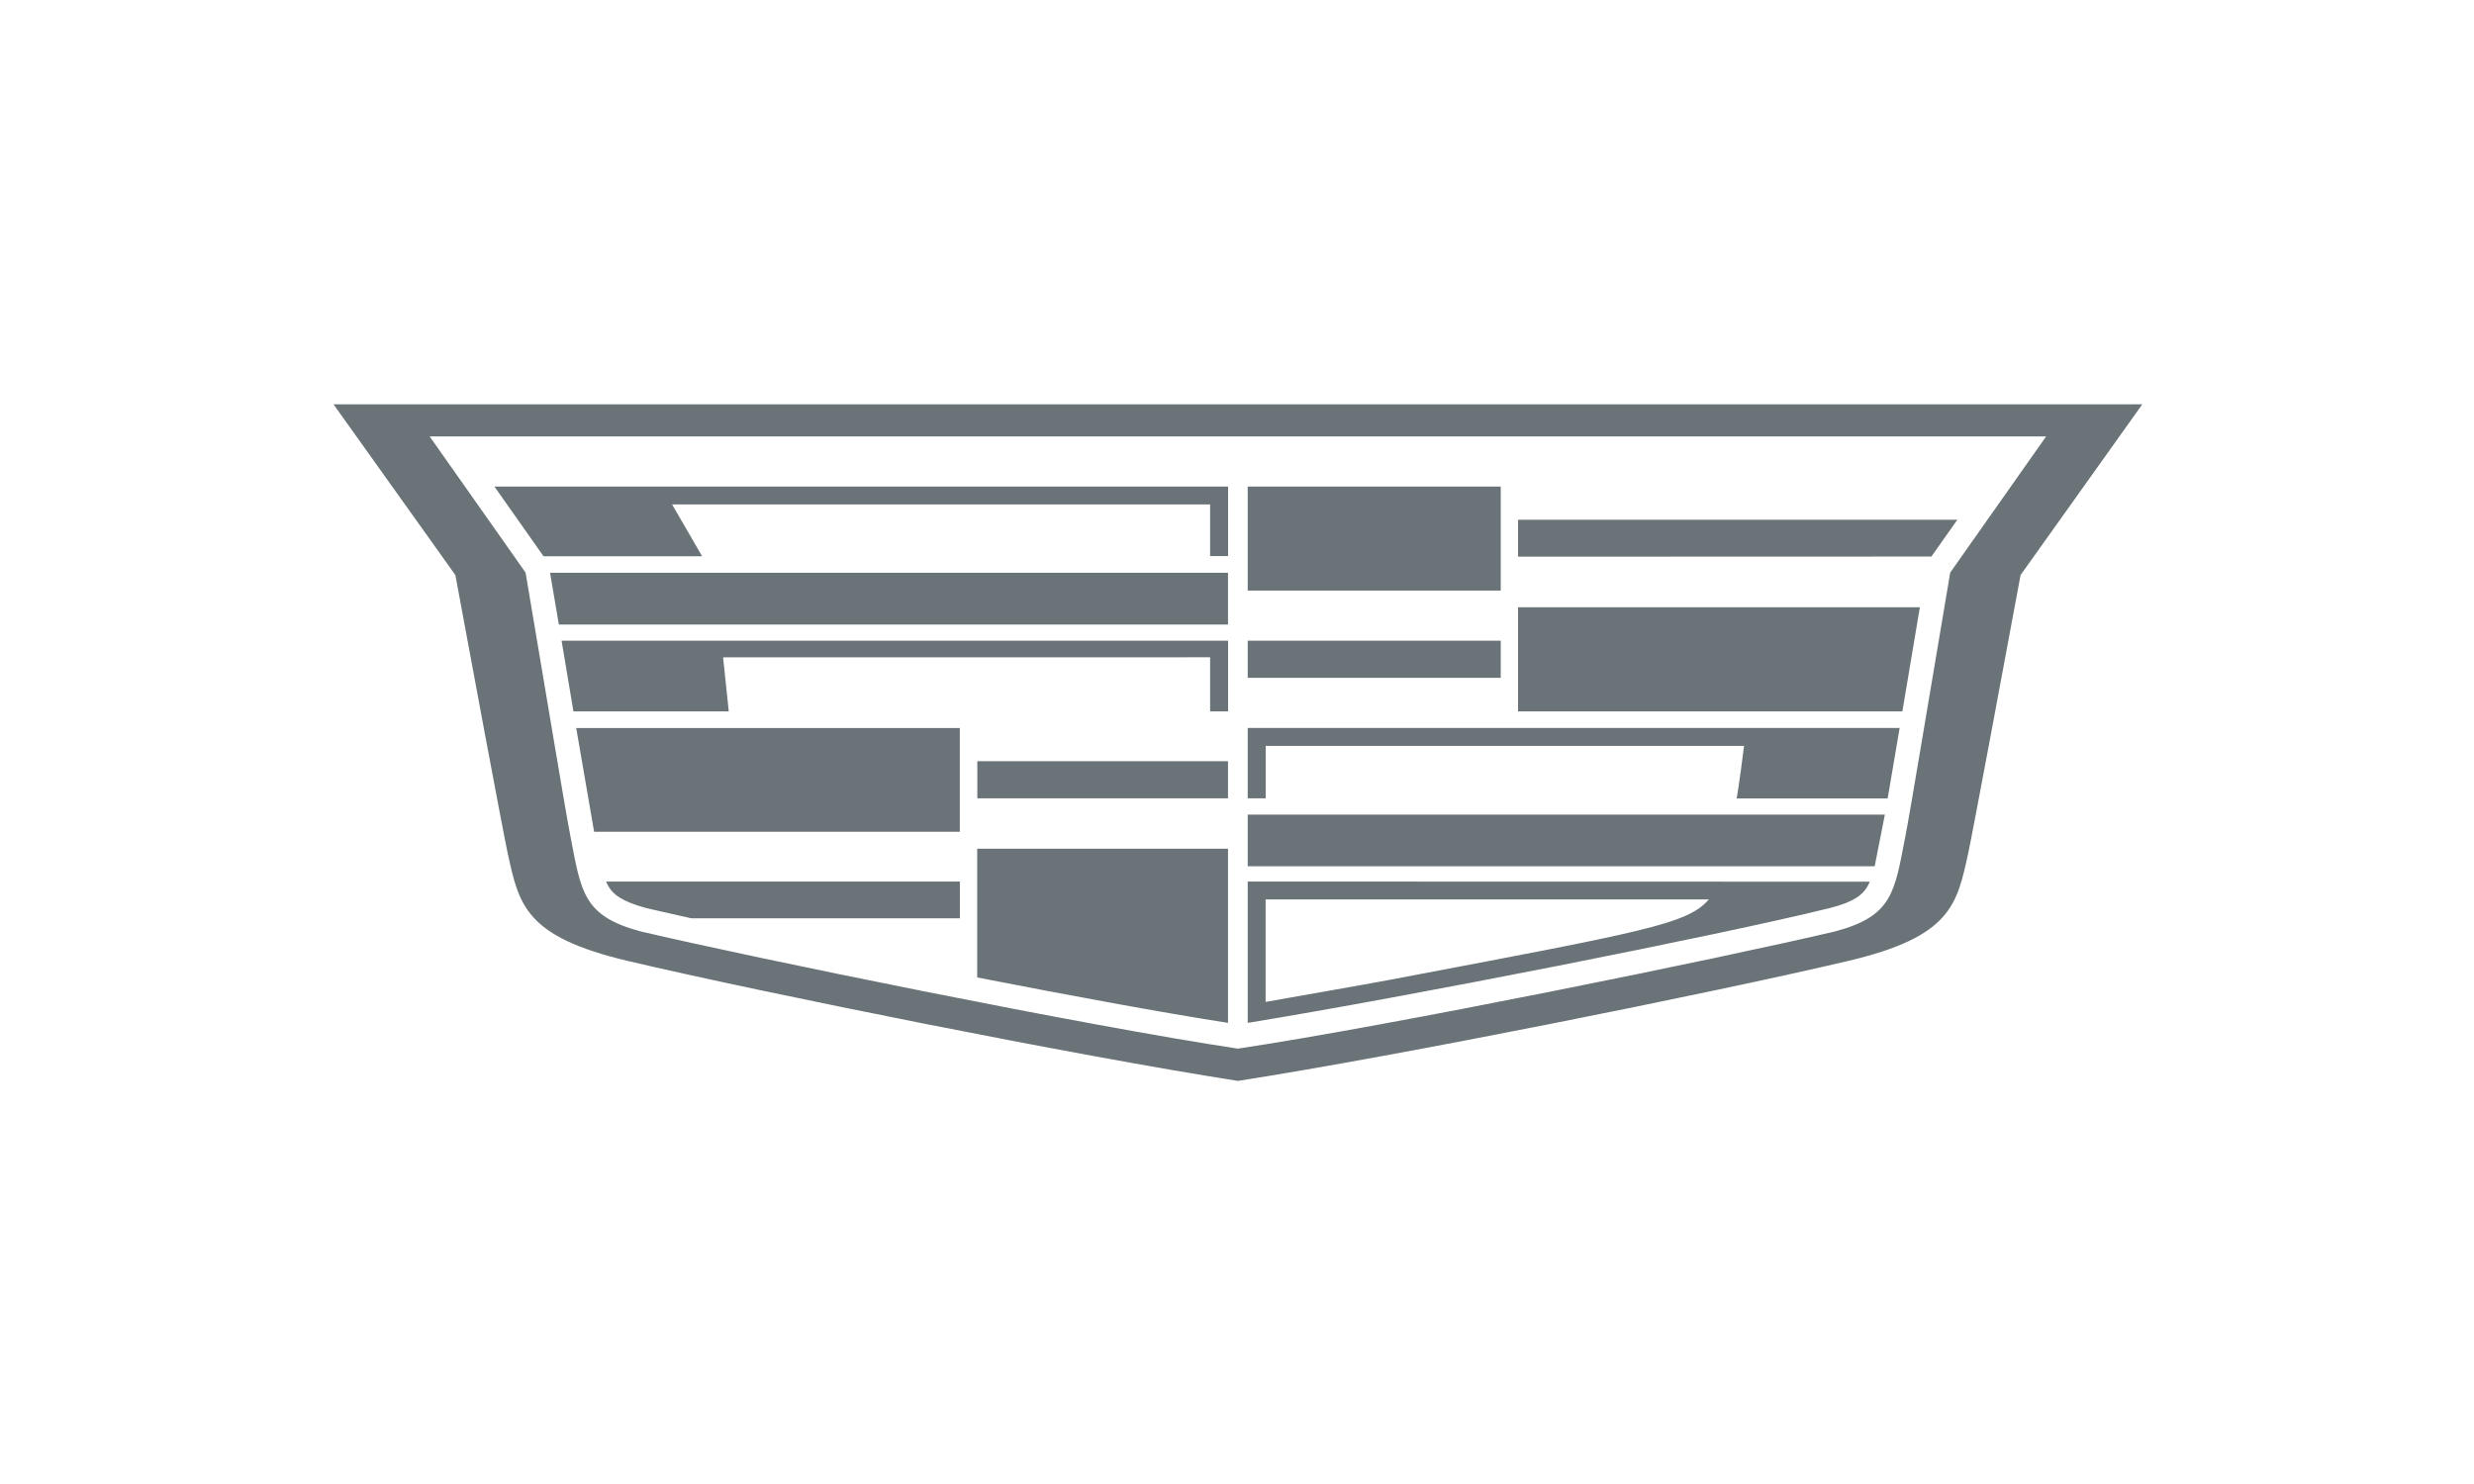 <?xml version="1.0" encoding="UTF-8" standalone="no"?>
<!DOCTYPE svg PUBLIC "-//W3C//DTD SVG 1.1//EN" "http://www.w3.org/Graphics/SVG/1.1/DTD/svg11.dtd">
<svg width="100%" height="100%" viewBox="0 0 200 120" version="1.1" xmlns="http://www.w3.org/2000/svg" xmlns:xlink="http://www.w3.org/1999/xlink" xml:space="preserve" xmlns:serif="http://www.serif.com/" style="fill-rule:evenodd;clip-rule:evenodd;stroke-linejoin:round;stroke-miterlimit:2;">
    <g transform="matrix(0.538,0,0,0.538,19.316,5.095)">
        <path d="M73.6,97.45L50.26,97.45L48.48,86.83L148.63,86.83L148.63,97.45L145.93,97.45L145.93,89.32L72.75,89.33L73.6,97.45ZM48.07,84.4L148.62,84.4L148.62,76.62L46.75,76.62L48.07,84.4ZM110.95,110.52L148.62,110.52L148.62,104.94L110.95,104.94L110.95,110.52ZM45.77,74.14L69.6,74.14L65.09,66.35L145.93,66.35L145.93,74.11L148.63,74.11L148.63,63.66L38.39,63.66L45.77,74.14ZM189.6,63.66L151.58,63.66L151.58,79.29L189.6,79.29L189.6,63.66ZM55.68,123.99C56.3,124.92 57.44,126 61.25,127.03C63.09,127.46 65.14,127.92 67.97,128.55L108.33,128.55L108.33,123.03L55.16,123.03C55.32,123.4 55.48,123.7 55.68,123.99ZM53.37,115.55L108.32,115.55L108.32,99.95L50.68,99.95L53.37,115.55ZM110.93,137.44C125,140.19 138.75,142.73 148.62,144.27L148.62,118.09L110.93,118.09L110.93,137.44ZM192.2,97.45L249.95,97.45L252.58,81.8L192.2,81.8L192.2,97.45ZM192.2,68.64L192.2,74.2L254.31,74.18L258.21,68.65L192.2,68.65L192.2,68.64ZM286,51.3L267.71,76.96C265.7,87.86 260.46,115.94 259.87,118.66C258.15,126.51 257.32,131.3 241.8,134.96C221.13,139.83 173.86,149.3 150.11,152.99C126.36,149.3 79.1,139.83 58.43,134.96C42.91,131.29 42.08,126.51 40.36,118.66C39.76,115.94 34.52,87.86 32.52,76.96L14.21,51.3L286,51.3ZM271.55,56.13L28.66,56.13L43.07,76.59C46.68,97.88 48.91,111.56 49.83,116.33C51.44,124.63 51.72,128.21 60.35,130.52C77.51,134.56 127.24,144.71 150.1,148.14C172.96,144.72 222.7,134.57 239.86,130.52C248.49,128.21 248.77,124.63 250.38,116.33C251.3,111.56 253.53,97.87 257.14,76.59L271.55,56.13ZM151.58,110.52L154.28,110.52L154.28,102.64L226.16,102.64C226.07,103.4 225.39,108.69 225.05,110.54L247.74,110.54L249.54,99.94L151.58,99.94L151.58,110.52ZM151.58,120.73L245.79,120.73L247.32,112.97L151.58,112.97L151.58,120.73ZM189.6,86.83L151.58,86.83L151.58,92.41L189.6,92.41L189.6,86.83ZM151.58,123.03L245.05,123.05C244.95,123.35 244.7,123.79 244.55,124.01C243.93,124.94 242.8,126.09 238.97,127.03C222.06,131.2 175.55,140.36 151.58,144.27L151.58,123.03ZM154.27,141.12C158.58,140.35 169.11,138.52 172.87,137.81C211.11,130.55 217.67,129.45 220.86,125.72L154.27,125.72L154.27,141.12Z" style="fill:rgb(106,115,120);fill-rule:nonzero;"/>
    </g>
</svg>
